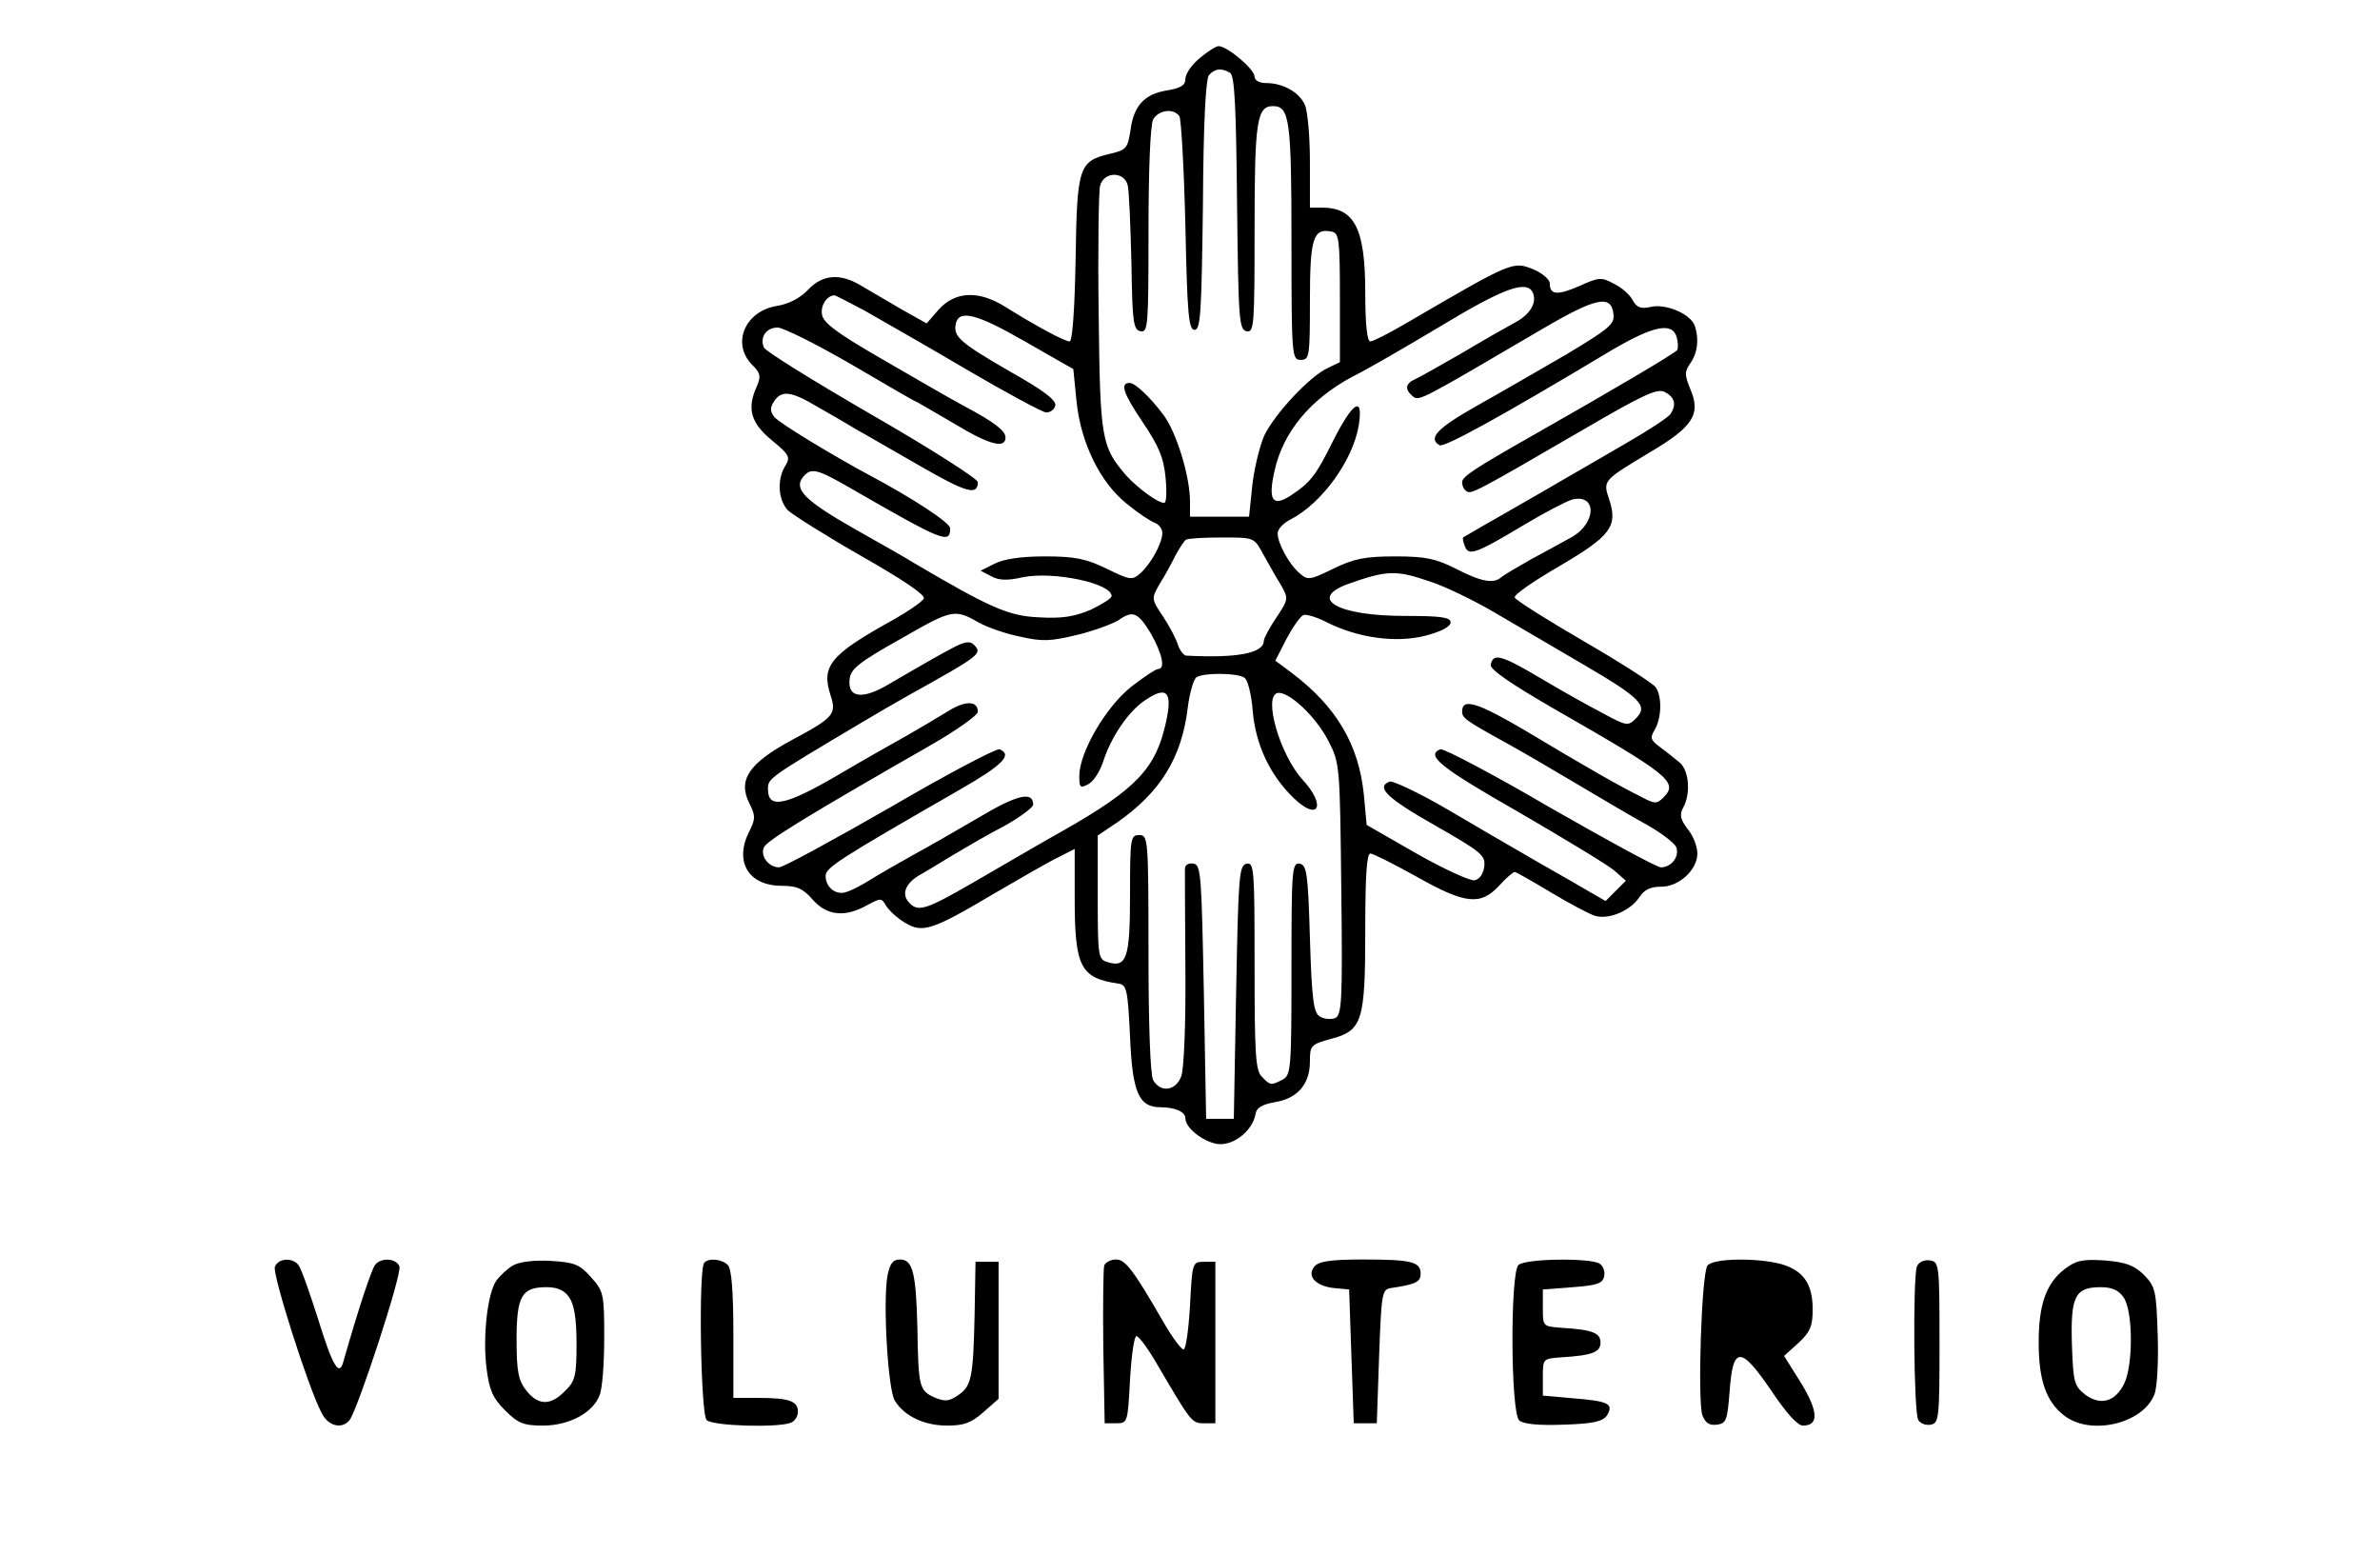 <?xml version="1.0" standalone="no"?>
<!DOCTYPE svg PUBLIC "-//W3C//DTD SVG 20010904//EN"
 "http://www.w3.org/TR/2001/REC-SVG-20010904/DTD/svg10.dtd">
<svg version="1.0" xmlns="http://www.w3.org/2000/svg"
 width="516pt" height="337pt" viewBox="0 0 516 337"
 preserveAspectRatio="xMidYMid meet">
<g transform="translate(0,337) scale(0.1,-0.1)"
fill="#000000" stroke="none">
<path d="M2601 3244 c-17 -14 -31 -34 -31 -45 0 -14 -10 -20 -40 -25 -49 -8
-72 -33 -79 -86 -6 -39 -9 -43 -43 -51 -69 -16 -73 -27 -76 -228 -2 -110 -7
-179 -13 -179 -11 0 -74 34 -138 74 -58 37 -109 35 -145 -4 l-27 -31 -57 32
c-31 18 -70 41 -87 51 -44 26 -82 23 -113 -10 -17 -18 -42 -31 -67 -35 -70
-11 -100 -82 -54 -128 18 -18 19 -25 10 -46 -22 -48 -14 -79 32 -117 38 -31
41 -37 30 -55 -19 -30 -16 -74 5 -97 11 -10 82 -55 159 -99 88 -50 139 -84
136 -92 -3 -7 -35 -29 -71 -49 -133 -74 -152 -98 -131 -162 13 -40 6 -48 -86
-97 -92 -50 -116 -86 -90 -137 13 -26 13 -33 0 -59 -34 -66 -3 -119 70 -119
33 0 46 -6 67 -30 31 -35 70 -39 118 -12 30 16 31 16 41 -1 6 -10 24 -27 41
-37 38 -23 58 -17 193 63 55 32 117 68 138 78 l37 19 0 -105 c0 -151 12 -175
95 -187 18 -3 20 -13 25 -115 5 -121 19 -153 66 -153 32 0 54 -10 54 -24 0
-23 46 -56 76 -56 33 0 70 31 76 65 2 14 14 21 42 26 49 8 76 39 76 88 0 35 2
37 45 49 69 18 75 38 75 237 0 114 3 165 11 165 6 0 51 -23 100 -50 106 -60
139 -63 179 -20 15 17 31 30 34 30 3 0 38 -20 78 -44 40 -24 83 -47 96 -51 30
-9 77 11 96 40 11 17 25 23 46 23 39 -1 80 36 80 72 0 15 -9 39 -21 53 -16 21
-18 31 -10 46 17 30 13 79 -6 97 -10 8 -29 24 -43 34 -22 16 -23 21 -12 39 14
24 16 70 2 91 -5 8 -75 53 -156 100 -81 47 -149 90 -150 95 -2 6 42 36 97 68
111 65 127 86 108 144 -14 42 -14 41 87 102 95 56 112 83 89 137 -13 32 -13
38 0 57 16 23 19 54 9 82 -10 25 -62 47 -94 40 -22 -5 -31 -2 -40 14 -6 12
-24 28 -41 36 -27 15 -33 14 -75 -5 -48 -21 -64 -19 -64 6 0 8 -16 22 -35 30
-45 18 -44 19 -277 -117 -36 -21 -71 -39 -77 -39 -7 0 -11 37 -11 105 0 140
-23 185 -94 185 l-26 0 0 100 c0 54 -5 110 -11 123 -13 28 -48 47 -84 47 -15
0 -25 6 -25 14 0 16 -59 66 -78 66 -6 0 -24 -12 -41 -26z m66 -32 c10 -6 13
-78 15 -282 3 -252 4 -275 21 -278 16 -3 17 13 17 223 0 233 5 265 40 265 36
0 40 -31 40 -294 0 -249 1 -256 20 -256 19 0 20 7 20 129 0 135 7 157 47 149
16 -3 18 -16 18 -143 l0 -140 -27 -13 c-40 -19 -114 -99 -137 -146 -10 -23
-22 -72 -26 -109 l-7 -67 -64 0 -64 0 0 33 c0 54 -29 149 -57 187 -30 40 -62
70 -74 70 -21 0 -14 -22 27 -83 36 -53 47 -79 51 -122 3 -31 2 -55 -3 -55 -14
0 -56 31 -82 59 -54 63 -57 77 -60 351 -2 140 0 265 3 277 8 32 53 32 60 1 3
-13 6 -88 8 -168 2 -129 4 -145 20 -148 16 -3 17 12 17 218 0 133 4 229 10
241 12 21 45 25 57 7 4 -7 10 -114 13 -238 4 -191 7 -225 20 -225 13 0 15 38
18 269 1 178 6 274 13 283 13 15 28 16 46 5z m657 -478 c8 -22 -8 -47 -41 -64
-15 -8 -66 -37 -113 -65 -47 -27 -93 -53 -102 -57 -21 -9 -23 -22 -5 -37 14
-11 15 -10 281 146 116 68 149 75 154 33 3 -23 -9 -32 -100 -87 -57 -33 -145
-84 -195 -112 -87 -49 -108 -71 -82 -86 9 -6 130 60 375 207 89 52 129 60 139
28 3 -11 4 -24 1 -29 -5 -7 -142 -88 -315 -186 -123 -70 -151 -88 -151 -100 0
-8 4 -17 10 -20 10 -6 16 -4 253 134 132 77 161 90 177 81 21 -11 25 -27 12
-47 -4 -7 -48 -36 -97 -64 -50 -29 -115 -67 -145 -84 -30 -18 -89 -51 -130
-75 -41 -23 -76 -44 -78 -45 -1 -1 0 -10 4 -19 8 -22 24 -16 126 45 45 27 93
52 106 56 54 14 54 -50 0 -81 -18 -10 -58 -32 -88 -48 -30 -17 -59 -34 -65
-39 -16 -15 -44 -10 -98 18 -44 22 -65 27 -132 27 -66 0 -90 -5 -135 -27 -51
-25 -55 -25 -73 -9 -23 20 -47 65 -47 86 0 9 12 22 28 30 68 35 136 129 148
205 10 65 -13 50 -56 -35 -37 -75 -49 -90 -93 -119 -38 -24 -48 -9 -34 53 18
85 78 157 170 206 29 14 115 64 192 110 139 84 187 100 199 70z m-1450 -37
c33 -19 132 -75 220 -127 87 -51 165 -93 174 -94 9 0 18 6 20 15 2 12 -26 33
-97 73 -109 63 -124 76 -119 103 6 33 44 24 150 -37 l105 -60 7 -70 c9 -89 51
-176 109 -222 23 -19 50 -37 60 -41 9 -3 17 -13 17 -22 0 -22 -24 -66 -47 -87
-18 -16 -22 -16 -73 9 -45 22 -69 27 -135 27 -53 0 -90 -6 -109 -16 l-30 -15
23 -12 c16 -9 35 -10 69 -2 66 13 192 -13 192 -41 0 -5 -21 -18 -46 -30 -36
-15 -62 -19 -113 -16 -65 3 -105 21 -270 118 -14 9 -72 42 -129 74 -107 61
-132 86 -111 112 17 21 30 18 101 -23 203 -117 218 -123 218 -88 0 12 -81 65
-175 115 -80 43 -194 112 -206 126 -9 11 -10 20 -2 32 16 27 37 25 94 -9 30
-17 68 -39 84 -49 17 -9 78 -45 138 -79 102 -59 127 -66 127 -36 0 7 -103 73
-230 146 -126 73 -231 138 -234 146 -9 22 5 43 30 43 12 0 84 -36 160 -80 75
-44 137 -80 139 -80 1 0 39 -22 85 -49 76 -46 110 -54 110 -29 0 14 -24 33
-90 68 -30 16 -111 63 -180 103 -97 56 -126 78 -128 96 -3 20 11 40 27 41 2 0
31 -15 65 -33z m864 -527 c11 -19 27 -49 38 -66 18 -32 18 -32 -9 -73 -15 -22
-27 -45 -27 -50 0 -27 -59 -38 -169 -32 -5 1 -13 11 -17 23 -4 13 -18 40 -32
61 -26 39 -26 39 -8 71 11 17 26 45 34 61 9 17 19 32 23 35 4 3 39 5 78 5 70
0 70 0 89 -35z m361 -60 c32 -10 96 -41 142 -68 46 -27 133 -78 193 -113 123
-72 140 -89 113 -116 -17 -17 -20 -17 -70 10 -29 15 -90 49 -137 77 -86 51
-103 55 -108 29 -2 -10 45 -42 135 -94 253 -145 272 -160 240 -193 -15 -15
-19 -15 -49 1 -45 22 -122 66 -252 144 -102 60 -136 71 -136 41 0 -14 6 -19
95 -68 33 -18 103 -59 155 -90 52 -31 120 -71 151 -88 32 -18 60 -40 63 -48 8
-20 -10 -44 -33 -44 -9 0 -117 59 -241 130 -123 72 -230 128 -237 126 -33 -13
-1 -39 169 -136 100 -58 194 -115 208 -127 l25 -22 -22 -22 -22 -22 -83 48
c-46 26 -96 55 -113 65 -16 9 -81 47 -144 84 -63 37 -121 64 -128 62 -31 -12
-6 -36 98 -95 100 -57 110 -65 107 -89 -2 -16 -10 -28 -21 -30 -9 -2 -66 24
-126 58 l-108 62 -6 65 c-11 109 -59 191 -157 265 l-35 26 24 47 c14 26 30 49
37 52 7 2 30 -5 51 -16 68 -34 150 -45 213 -29 35 9 55 20 55 29 0 11 -20 14
-100 14 -144 0 -210 37 -123 69 85 30 104 31 177 6z m-974 -91 c17 -9 56 -23
87 -29 48 -11 66 -10 124 4 37 9 76 24 88 31 32 23 43 18 71 -28 25 -44 32
-77 16 -77 -5 0 -32 -18 -59 -39 -55 -44 -112 -142 -112 -193 0 -25 2 -27 19
-18 11 5 25 27 32 47 17 54 53 107 87 132 51 36 65 24 50 -44 -22 -101 -64
-145 -224 -236 -45 -25 -80 -46 -196 -113 -104 -60 -119 -64 -139 -40 -15 18
-4 41 26 58 11 6 42 25 70 42 27 16 78 46 113 64 34 19 62 40 62 46 0 30 -36
21 -118 -28 -48 -28 -112 -65 -142 -81 -30 -17 -71 -40 -90 -52 -19 -12 -43
-25 -54 -28 -22 -9 -46 9 -46 34 0 18 22 33 292 188 92 53 114 75 85 87 -7 2
-114 -54 -237 -126 -124 -71 -232 -130 -241 -130 -22 0 -41 24 -33 43 5 14 93
68 362 222 56 32 102 65 102 72 0 25 -28 25 -67 0 -21 -13 -60 -36 -88 -52
-27 -15 -96 -54 -152 -87 -110 -64 -148 -72 -148 -29 0 24 -2 23 205 146 30
18 75 44 100 58 156 87 161 90 141 110 -8 8 -20 6 -43 -6 -32 -17 -45 -24
-141 -80 -57 -34 -90 -30 -85 11 2 22 21 37 112 88 112 64 115 65 171 33z
m573 -118 c7 -4 15 -35 18 -72 6 -72 37 -139 89 -189 54 -52 71 -16 19 40 -49
54 -86 181 -54 188 24 4 83 -51 110 -104 25 -48 25 -54 28 -322 3 -247 1 -273
-14 -279 -9 -3 -24 -2 -33 4 -13 8 -17 37 -21 169 -4 141 -7 159 -22 162 -17
3 -18 -13 -18 -227 0 -217 -1 -231 -19 -241 -25 -13 -27 -13 -45 6 -14 13 -16
49 -16 240 0 209 -1 225 -17 222 -17 -3 -18 -27 -23 -278 l-5 -275 -30 0 -30
0 -5 275 c-5 251 -6 275 -22 278 -10 2 -18 -2 -19 -10 0 -7 0 -105 1 -218 1
-120 -3 -217 -9 -233 -12 -32 -45 -36 -61 -8 -6 12 -10 118 -10 275 0 249 -1
256 -20 256 -19 0 -20 -7 -20 -129 0 -138 -7 -160 -50 -146 -19 6 -20 14 -20
140 l0 134 43 29 c93 65 139 140 152 247 4 33 13 63 19 67 15 10 88 10 104 -1z"/>
<path d="M596 624 c-6 -15 72 -261 101 -316 14 -29 44 -37 61 -16 18 24 114
317 108 333 -7 18 -40 20 -53 3 -8 -11 -36 -95 -69 -211 -9 -31 -23 -8 -55 96
-18 56 -36 108 -42 115 -13 17 -44 15 -51 -4z"/>
<path d="M1112 627 c-12 -7 -28 -22 -36 -33 -19 -27 -30 -122 -21 -191 6 -46
13 -63 40 -90 28 -28 40 -33 82 -33 57 0 109 28 123 66 6 14 10 70 10 124 0
95 -1 101 -29 132 -24 27 -35 32 -87 35 -37 2 -68 -2 -82 -10z m122 -69 c11
-16 16 -46 16 -101 0 -69 -3 -81 -25 -102 -31 -32 -58 -32 -84 1 -17 22 -21
41 -21 110 0 95 11 114 65 114 24 0 39 -7 49 -22z"/>
<path d="M1527 633 c-13 -12 -8 -328 5 -341 13 -13 153 -17 182 -6 9 3 16 14
16 24 0 23 -19 30 -86 30 l-54 0 0 138 c0 94 -4 142 -12 150 -13 13 -41 16
-51 5z"/>
<path d="M1924 604 c-10 -56 1 -246 16 -270 21 -34 64 -54 114 -54 36 0 52 6
78 29 l33 29 0 149 0 148 -25 0 -25 0 -2 -115 c-3 -139 -7 -155 -37 -175 -19
-13 -28 -13 -50 -4 -33 15 -35 23 -37 150 -3 121 -10 149 -38 149 -15 0 -22
-9 -27 -36z"/>
<path d="M2394 627 c-2 -7 -3 -87 -2 -177 l3 -165 25 0 c25 0 25 2 30 95 3 52
9 94 14 94 6 -1 27 -30 47 -65 71 -121 73 -124 99 -124 l25 0 0 175 0 175 -25
0 c-25 0 -25 -2 -30 -95 -3 -52 -9 -95 -14 -95 -5 0 -25 27 -44 60 -64 111
-82 135 -102 135 -12 0 -23 -6 -26 -13z"/>
<path d="M2850 625 c-18 -21 3 -43 43 -47 l32 -3 5 -145 5 -145 25 0 25 0 5
145 c5 135 6 145 25 148 54 8 65 13 65 31 0 26 -19 31 -125 31 -70 0 -96 -4
-105 -15z"/>
<path d="M3292 628 c-18 -18 -17 -322 2 -337 9 -8 44 -11 96 -9 65 2 85 7 94
20 15 25 4 31 -72 37 l-67 6 0 40 c0 40 0 40 40 43 67 4 85 11 85 32 0 21 -18
28 -85 32 -40 3 -40 3 -40 43 l0 40 65 5 c53 4 65 8 68 24 2 10 -2 22 -10 27
-20 13 -162 11 -176 -3z"/>
<path d="M3702 627 c-13 -16 -22 -294 -11 -325 7 -17 15 -22 32 -20 20 3 22
10 27 73 7 98 24 98 90 1 33 -49 57 -76 69 -76 35 0 33 31 -4 92 l-37 59 31
28 c26 24 31 37 31 73 0 55 -20 84 -68 98 -52 14 -147 13 -160 -3z"/>
<path d="M4156 625 c-9 -25 -7 -318 3 -333 5 -8 17 -12 27 -10 18 3 19 15 19
178 0 171 -1 175 -21 178 -13 2 -24 -4 -28 -13z"/>
<path d="M4476 619 c-40 -31 -56 -77 -56 -159 0 -81 16 -128 55 -158 57 -45
172 -18 196 46 6 15 9 73 7 129 -3 96 -5 104 -30 130 -22 21 -39 27 -85 31
-49 3 -62 0 -87 -19z m128 -61 c21 -30 21 -148 1 -188 -20 -39 -51 -47 -84
-23 -24 19 -26 26 -29 110 -3 104 7 123 63 123 24 0 39 -7 49 -22z"/>
</g>
</svg>
